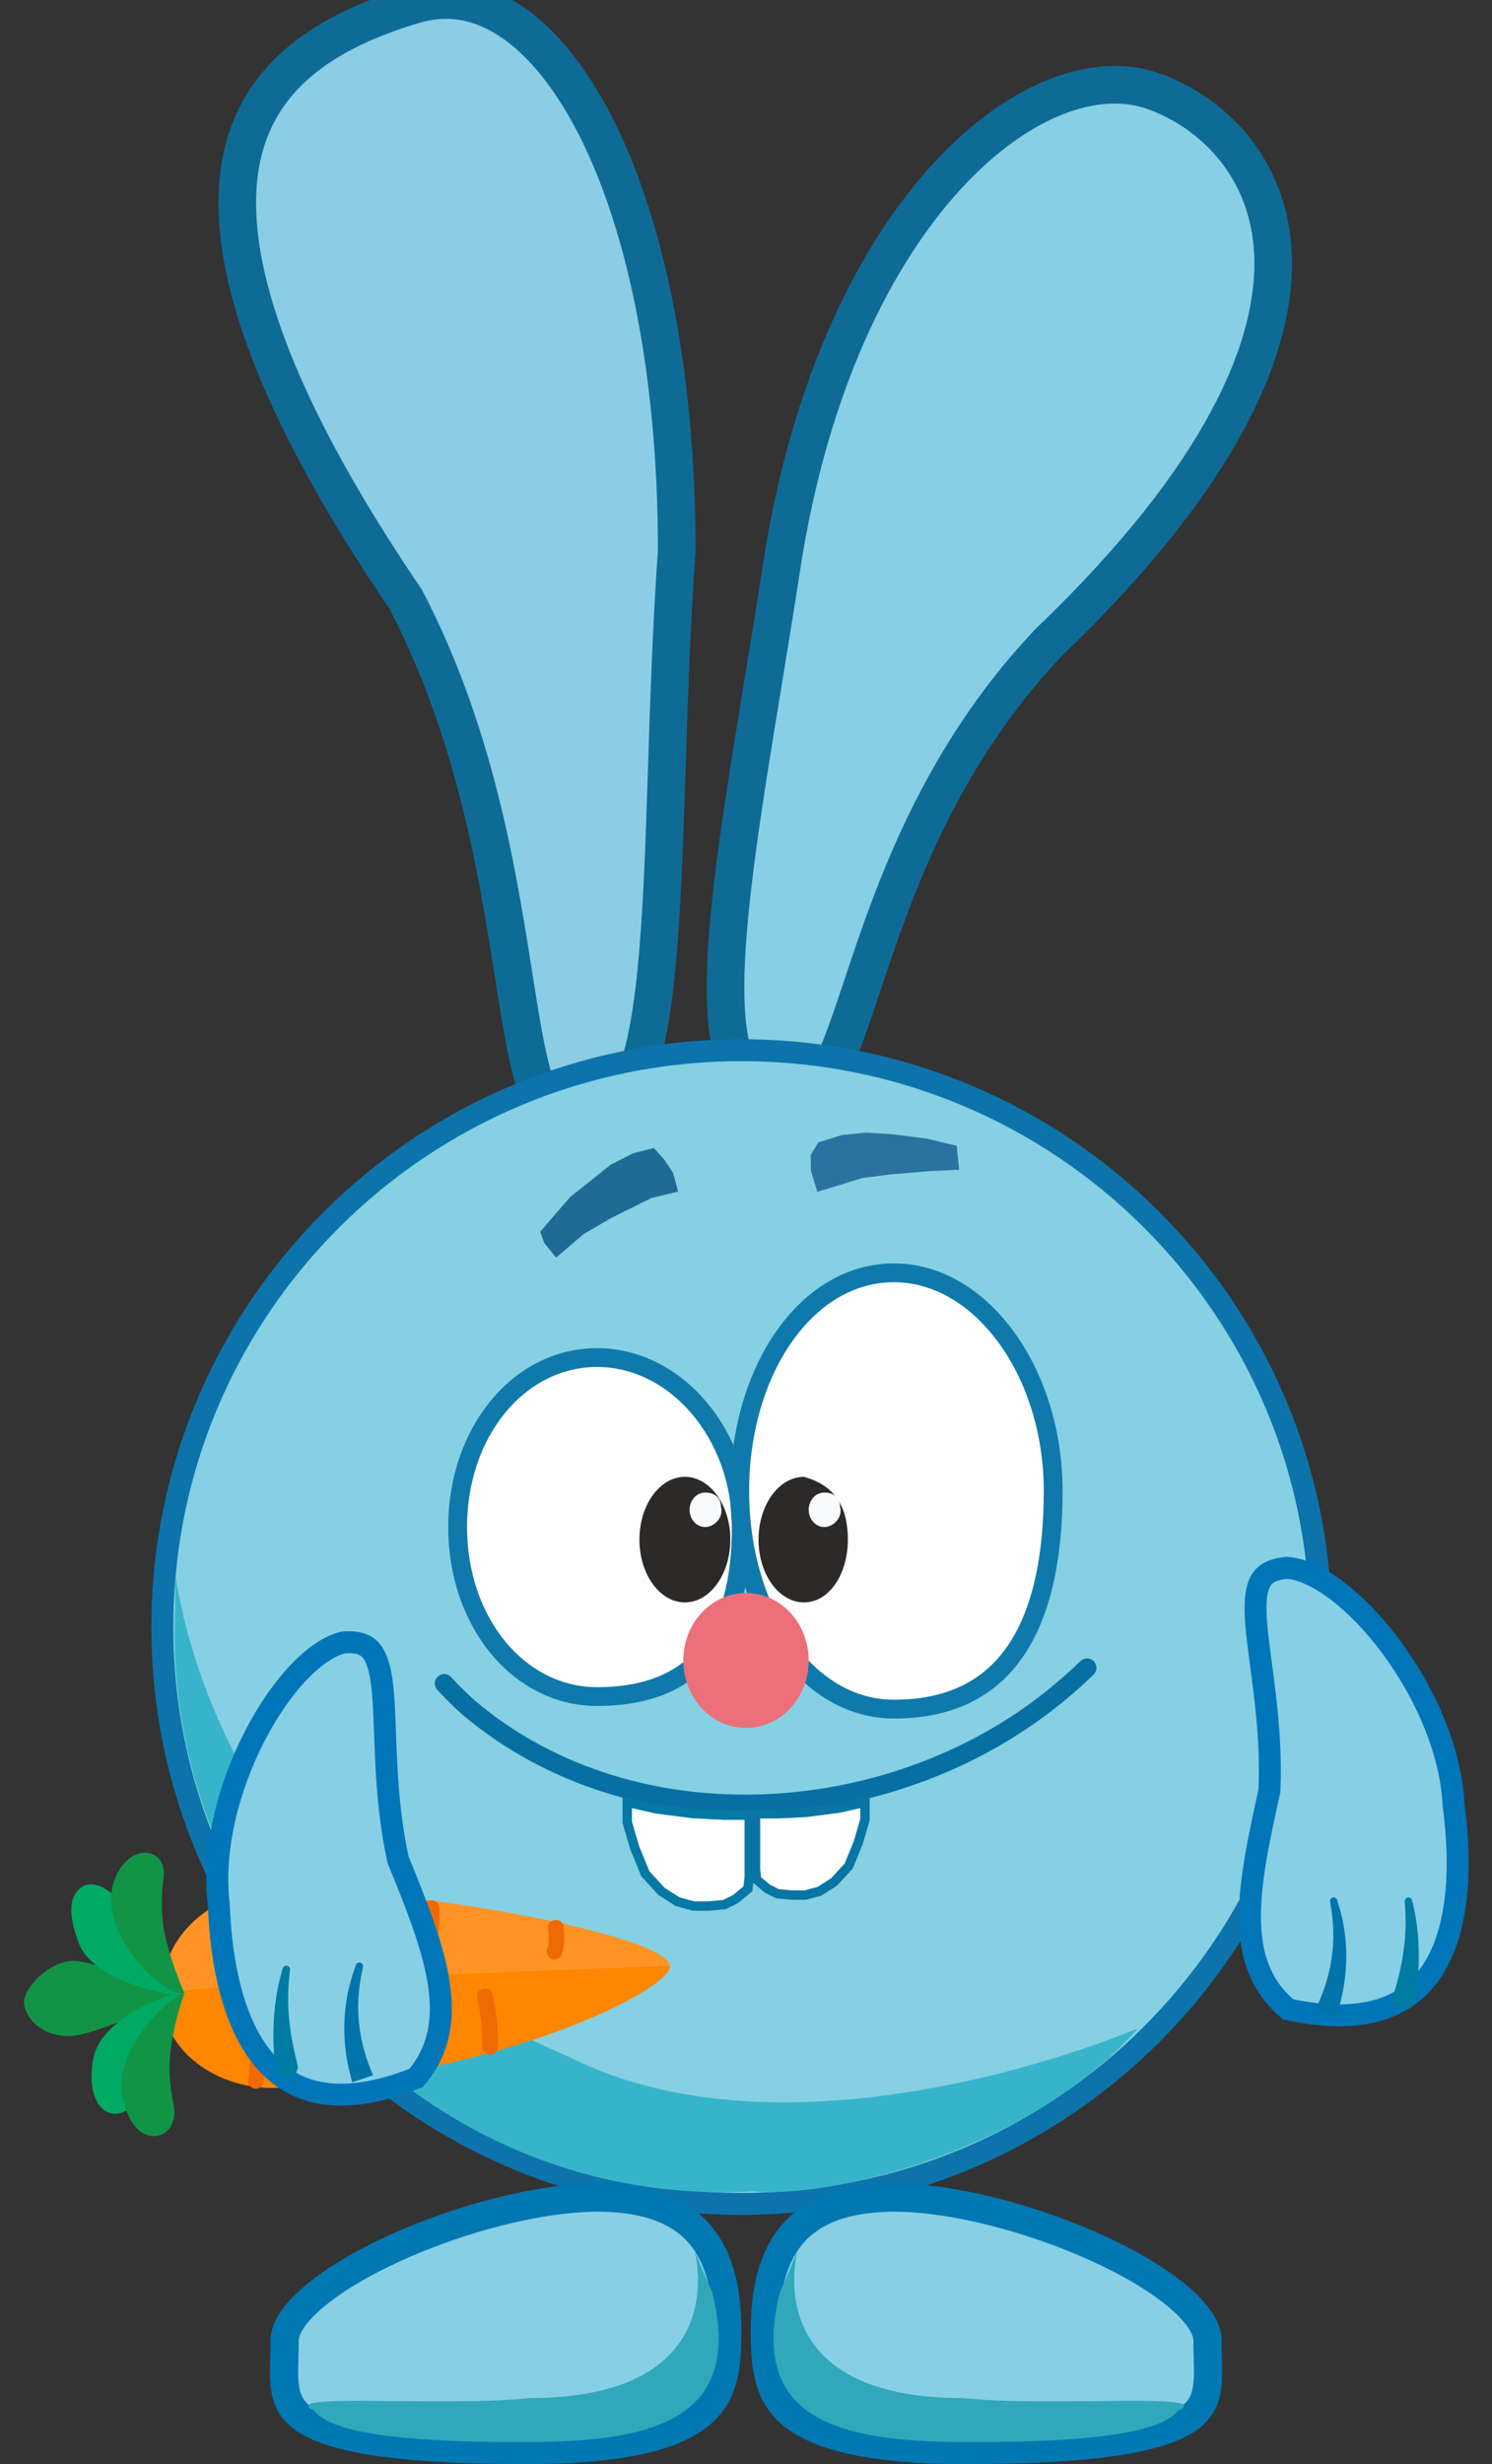 <svg width="476" height="786" viewBox="0 0 476 786" fill="none" xmlns="http://www.w3.org/2000/svg">
<rect x="0" y="0" width="476" height="786" fill="#333333" stroke="none"/>
<g clip-path="url(#clip0_176_398)">
<path d="M132.06 1.544C142.35 -1.547 152.338 0.033 161.847 6.013C171.519 12.097 180.826 22.845 188.945 38.175C205.166 68.802 215.884 116.289 215.908 175.597C214.15 200.161 213.395 224.922 212.644 247.833C211.889 270.896 211.139 291.998 209.403 309.449C207.64 327.162 204.935 340.064 200.837 347.367C198.861 350.889 196.932 352.434 195.258 353.025C193.648 353.595 191.152 353.674 187.153 351.839L184.261 350.513L181.55 352.178C177.875 354.435 176.243 354.261 175.751 354.12C175.277 353.984 174.075 353.368 172.524 350.243C171.001 347.176 169.635 342.672 168.317 336.609C167.012 330.612 165.833 323.491 164.542 315.353C159.412 283.01 152.767 236.026 129.608 191.518L129.447 191.207L129.25 190.918L126.964 187.527C79.581 116.773 70.817 73.705 77.842 47.28C84.842 20.948 108.298 8.679 132.06 1.544Z" fill="#8BCDE5" stroke="#0E6B96" stroke-width="12"/>
<path d="M302.397 55.946C325.836 30.568 350.505 22.935 367.778 29.012C386.45 35.582 404.986 53.098 406.136 81.302C407.301 109.861 390.748 151.161 334.565 204.925L334.453 205.032L334.348 205.143C299.636 241.946 285.299 283.788 275.62 312.822C273.185 320.13 271.091 326.488 269.037 331.854C266.963 337.272 265.092 341.233 263.239 343.881C261.391 346.522 260.102 347.092 259.38 347.216C258.603 347.348 256.793 347.255 253.301 344.879L250.997 343.311L248.32 344.073C243.978 345.307 241.284 344.983 239.583 344.23C237.93 343.498 236.294 341.952 234.878 338.797C231.868 332.091 230.892 320.467 231.784 304.304C233.549 272.314 242.186 227.558 249.317 181.078C258.274 122.692 279.196 81.07 302.397 55.946Z" fill="#87CFE5" stroke="#0E6B96" stroke-width="12"/>
<path d="M236.571 335.001C338.645 335.001 421.345 417.407 421.345 519.001C421.345 620.595 338.645 703.002 236.571 703.002C134.497 703.002 51.797 620.595 51.797 519.001C51.797 417.407 134.497 335.001 236.571 335.001Z" fill="#86D0E3" stroke="#0C74AB" stroke-width="7"/>
<path d="M363.075 647.001C328.71 686.002 264.96 701.502 240.058 699.002C133.476 705.002 53.291 610.896 55.782 517.501C57.341 459.001 42.832 597.001 181.289 656.002C255.497 693.502 363.075 647.001 363.075 647.001Z" fill="#37B4CA"/>
<path opacity="0.77" d="M172.334 392.899L181.866 381.864L194.854 371.504L202.019 367.859L208.586 366.187L211.892 369.858L214.675 374.003L216.363 380.096L207.781 382.167L194.994 388.532L186.262 393.6L177.404 401.164L173.651 396.47L172.334 392.899Z" fill="#004F80"/>
<path opacity="0.7" d="M261.124 364.373L268.743 362.038L276.325 361.283L284.823 361.816L295.665 363.199L305.226 365.498L305.995 373.106L295.739 373.635L284.054 374.602L275.044 375.796L268.377 377.839L260.758 380.174L258.707 373.482L258.67 368.263L261.124 364.373Z" fill="#014C83"/>
<g clip-path="url(#clip1_176_398)">
<path d="M190.61 700.999C209.027 700.999 218.973 706.775 224.529 714.29C230.285 722.075 232.029 732.635 232.029 743.499C232.029 754.728 231.154 763.379 223.893 769.751C216.303 776.414 200.711 781.499 168.155 781.499C145.805 781.499 129.737 780.43 118.201 778.532C106.591 776.621 100.029 773.938 96.28 771.063C92.796 768.391 91.449 765.331 90.92 761.491C90.641 759.465 90.596 757.237 90.638 754.692C90.677 752.3 90.807 749.303 90.807 746.499C90.807 743.009 93.511 738.247 100.053 732.68C106.37 727.306 115.365 721.957 125.756 717.205C146.589 707.676 172.015 700.999 190.61 700.999Z" fill="#87CFE5" stroke="#0178B2" stroke-width="9"/>
<path d="M227.153 730.95C238.131 773.95 204.743 778.998 166.158 778.998C127.574 778.998 105.777 775.998 100.288 768.998C87.313 762.998 140.822 767.95 168.767 764.95C253.601 764.95 207.577 687.998 227.153 730.95Z" fill="#31A7BA"/>
</g>
<g clip-path="url(#clip2_176_398)">
<path d="M285.431 700.999C267.014 700.999 257.068 706.775 251.512 714.29C245.756 722.075 244.012 732.635 244.012 743.499C244.012 754.728 244.887 763.379 252.148 769.751C259.738 776.414 275.33 781.499 307.886 781.499C330.236 781.499 346.304 780.43 357.84 778.532C369.45 776.621 376.012 773.938 379.761 771.063C383.245 768.391 384.592 765.331 385.121 761.491C385.401 759.465 385.445 757.237 385.403 754.692C385.364 752.3 385.234 749.303 385.234 746.499C385.234 743.009 382.53 738.247 375.988 732.68C369.671 727.306 360.676 721.957 350.285 717.205C329.452 707.676 304.026 700.999 285.431 700.999Z" fill="#87CFE5" stroke="#0178B2" stroke-width="9"/>
<path d="M248.888 730.95C237.91 773.95 271.298 778.998 309.883 778.998C348.467 778.998 370.264 775.998 375.753 768.998C388.728 762.998 335.219 767.95 307.274 764.95C222.44 764.95 268.464 687.998 248.888 730.95Z" fill="#31A7BA"/>
</g>
<g clip-path="url(#clip3_176_398)">
<path d="M143.934 534.979C143.4 534.391 142.654 534.039 141.861 534.002C141.067 533.965 140.292 534.245 139.705 534.78C139.117 535.316 138.767 536.063 138.729 536.858C138.692 537.653 138.972 538.43 139.506 539.018C142.125 541.901 144.912 544.63 147.838 547.196C202.373 592.971 287.284 586.305 340.29 541.892C343.27 539.41 346.109 536.859 348.9 534.155C349.471 533.601 349.798 532.844 349.812 532.048C349.825 531.253 349.521 530.484 348.97 529.913C348.418 529.341 347.661 529.012 346.868 528.999C346.073 528.986 345.307 529.289 344.736 529.842C342.055 532.441 339.326 534.892 336.463 537.277C285.68 580.059 203.217 586.126 151.782 542.681C149.021 540.26 146.396 537.689 143.934 534.979Z" fill="#076FA2"/>
<path d="M209.256 576.961L209.324 576.977L209.393 576.986L220.87 578.486L220.93 578.494L220.989 578.497L230.97 578.997L231.008 578.999H239.029V598.915L238.61 602.478L234.712 605.734L231.127 607.53L225.983 607.999H221.265L216.188 606.611L211.055 603.337L205.879 597.68L202.519 589.504L200.105 581.281V574.877L209.256 576.961Z" fill="#FEFEFE" stroke="#0578A5" stroke-width="3"/>
<path d="M267.853 576.721L267.785 576.737L267.714 576.747L257.33 578.102L257.271 578.11L257.212 578.113L248.181 578.565L248.144 578.567H241.025V596.42L241.398 599.578L244.867 602.472L248.073 604.078L252.693 604.499H256.935L261.492 603.253L266.102 600.317L270.754 595.235L273.78 587.876L275.957 580.465V574.876L267.853 576.721Z" fill="#FEFEFE" stroke="#0875A4" stroke-width="3"/>
</g>
<g clip-path="url(#clip4_176_398)">
<path d="M410.596 500.125C405.328 500.579 403.13 502.379 401.976 504.694C400.572 507.512 400.272 511.906 400.812 518.422C401.843 530.843 405.897 549.729 405.001 570.949L404.988 571.256L404.921 571.557C401.499 587.042 398.518 600.854 398.792 612.808C399.054 624.276 402.305 633.663 410.966 640.958C424.009 643.758 433.914 643.266 441.378 640.688C448.924 638.081 454.258 633.249 457.957 626.911C465.502 613.98 466.248 594.734 463.774 576.041L463.755 575.898L463.748 575.754C462.878 558.104 454.34 539.245 443.306 524.627C437.809 517.344 431.782 511.237 425.946 506.929C420.132 502.639 414.825 500.367 410.596 500.125Z" fill="#87CFE5" stroke="#0076B8" stroke-width="7"/>
<path d="M424.345 606.589C424.299 606.302 424.373 606 424.54 605.751C424.708 605.503 424.955 605.328 425.238 605.264C425.521 605.199 425.82 605.249 426.078 605.402C426.336 605.554 426.533 605.794 426.616 606.073C426.792 606.674 426.959 607.257 427.126 607.86C430.47 618.455 430.233 630.849 426.774 641.67C426.595 642.288 426.421 642.874 426.232 643.49C424.052 642.668 421.873 641.846 419.694 641.025C419.943 640.472 420.176 639.947 420.415 639.394C424.867 629.67 426.485 619.234 424.62 608.391C424.532 607.785 424.443 607.197 424.345 606.589Z" fill="#0074AB"/>
<path d="M448.164 606.527C448.144 606.232 448.248 605.931 448.44 605.692C448.632 605.454 448.897 605.296 449.188 605.253C449.48 605.21 449.778 605.285 450.031 605.459C450.283 605.633 450.469 605.891 450.534 606.179C450.651 606.703 450.761 607.199 450.872 607.725C453.041 616.921 453.074 627.085 451.756 636.472C451.69 637.006 451.628 637.515 451.56 638.048C451.441 638.998 450.95 639.832 450.154 640.358C449.359 640.884 448.324 641.059 447.318 640.852C446.312 640.645 445.429 640.076 444.905 639.281C444.379 638.483 444.256 637.523 444.52 636.603C444.664 636.098 444.802 635.616 444.943 635.113C447.588 626.219 448.948 617.418 448.26 608.077C448.23 607.552 448.201 607.054 448.164 606.527Z" fill="#007BA4"/>
</g>
<g clip-path="url(#clip5_176_398)">
<path fill-rule="evenodd" clip-rule="evenodd" d="M213.72 627.153C213.115 616.674 123.431 600.838 85.513 603.033C65.917 604.166 50.818 619.173 51.819 636.522C52.819 653.872 69.54 667.036 89.137 665.902C127.055 663.707 214.323 637.631 213.72 627.153Z" fill="#FF9425"/>
<path fill-rule="evenodd" clip-rule="evenodd" d="M213.706 627.552C213.723 627.353 213.724 627.13 213.724 627.13C213.724 627.13 51.964 632.41 51.819 636.521C51.209 653.89 69.547 667.139 89.138 665.902C162.919 661.24 213.075 634.522 213.706 627.552Z" fill="#FF8600"/>
<path d="M81.616 663.763C82.615 657.02 83.208 650.263 81.678 643.626" stroke="#EF6A00" stroke-width="5" stroke-miterlimit="10" stroke-linecap="round" stroke-linejoin="round"/>
<path d="M115.18 661.102C117.758 656.643 117.02 651.957 115.842 647.119" stroke="#EF6A00" stroke-width="5" stroke-miterlimit="10" stroke-linecap="round" stroke-linejoin="round"/>
<path d="M156.376 652.891C156.428 646.55 155.77 641.346 154.697 636.803" stroke="#EF6A00" stroke-width="5" stroke-miterlimit="10" stroke-linecap="round" stroke-linejoin="round"/>
<path fill-rule="evenodd" clip-rule="evenodd" d="M58.292 636.682C58.292 636.682 34.324 627.029 25.254 625.63C16.223 624.237 7.116 634.576 7.679 639.124C8.452 645.363 15.965 651.026 25.348 649.08C34.186 647.247 58.292 636.682 58.292 636.682Z" fill="#129447"/>
<path fill-rule="evenodd" clip-rule="evenodd" d="M58.215 636.821C58.215 636.821 49.036 630.622 42.884 621.643C39.462 616.648 40.527 608.963 37.519 605.708C33.913 601.808 28.503 599.16 24.985 602.826C21.467 606.49 22.52 612.569 25.06 619.646C29.507 632.03 52.73 636.045 58.215 636.821Z" fill="#00AA63"/>
<path fill-rule="evenodd" clip-rule="evenodd" d="M58.811 635.743C58.811 635.743 55.095 627.714 52.656 617.31C50.927 609.935 51.94 600.496 52.065 599.87C53.759 591.305 45.783 588.358 40.372 593.598C35.66 598.162 34.767 604.964 35.88 610.342C38.75 624.211 54.275 637.386 58.811 635.743Z" fill="#129447"/>
<path fill-rule="evenodd" clip-rule="evenodd" d="M58.811 635.744C58.811 635.744 51.561 643.107 47.15 652.569C44.696 657.833 47.197 665.355 44.826 668.856C41.985 673.052 37.12 676.169 32.943 672.857C28.766 669.545 28.711 661.378 29.856 656.175C32.61 643.642 53.696 635.538 58.811 635.744Z" fill="#00AA63"/>
<path fill-rule="evenodd" clip-rule="evenodd" d="M58.809 635.744C58.809 635.744 54.794 646.708 54.157 657.229C53.64 665.755 55.886 671.902 55.622 674.667C55.137 679.753 50.964 682.849 46.09 680.682C41.215 678.516 38.55 669.535 38.646 665.176C38.945 651.747 53.009 637.77 58.809 635.744Z" fill="#129447"/>
<path d="M94.549 620.317C96.963 614.724 96.787 608.492 96.419 604.496" stroke="#EF6A00" stroke-width="5" stroke-miterlimit="10" stroke-linecap="round" stroke-linejoin="round"/>
<path d="M136.08 621.282C137.83 617.028 137.856 611.958 137.701 608.677" stroke="#EF6A00" stroke-width="5" stroke-miterlimit="10" stroke-linecap="round" stroke-linejoin="round"/>
<path d="M176.918 622.518C177.737 620.087 177.561 616.952 177.351 614.904" stroke="#EF6A00" stroke-width="5" stroke-miterlimit="10" stroke-linecap="round" stroke-linejoin="round"/>
<path d="M109.497 523.93C114.766 523.489 117.235 524.892 118.76 526.981C120.617 529.522 121.65 533.803 122.211 540.317C123.279 552.735 122.451 572.036 126.896 592.803L126.96 593.103L127.076 593.389C133.047 608.076 138.303 621.191 140.04 633.019C141.705 644.368 140.075 654.169 132.763 662.822C120.375 667.781 110.528 668.966 102.738 667.683C94.863 666.386 88.793 662.523 84.084 656.897C74.477 645.423 70.512 626.577 69.815 607.733L69.809 607.588L69.791 607.445C67.688 589.899 72.94 569.869 81.364 553.599C85.56 545.493 90.477 538.456 95.507 533.225C100.517 528.016 105.368 524.882 109.497 523.93Z" fill="#87CFE5" stroke="#0076B8" stroke-width="7"/>
<path d="M115.801 627.401C115.859 627.116 115.798 626.811 115.641 626.555C115.483 626.3 115.243 626.115 114.963 626.039C114.682 625.962 114.381 626 114.116 626.141C113.851 626.282 113.644 626.514 113.55 626.789C113.348 627.382 113.155 627.958 112.963 628.553C109.167 638.997 108.88 651.39 111.884 662.348C112.038 662.973 112.187 663.566 112.351 664.189C114.567 663.46 116.784 662.731 119 662.002C118.774 661.439 118.562 660.905 118.347 660.342C114.302 650.439 113.123 639.944 115.45 629.189C115.563 628.588 115.677 628.004 115.801 627.401Z" fill="#0074AB"/>
<path d="M92.527 628.336C92.56 628.042 92.468 627.737 92.287 627.49C92.104 627.244 91.846 627.075 91.556 627.02C91.266 626.965 90.963 627.027 90.703 627.19C90.444 627.353 90.247 627.603 90.169 627.888C90.03 628.407 89.899 628.898 89.766 629.419C87.205 638.515 86.742 648.668 87.665 658.103C87.708 658.639 87.749 659.15 87.794 659.685C87.873 660.64 88.329 661.494 89.104 662.053C89.877 662.612 90.906 662.83 91.922 662.666C92.938 662.502 93.846 661.971 94.403 661.198C94.964 660.423 95.128 659.469 94.902 658.539C94.779 658.028 94.662 657.541 94.542 657.032C92.27 648.035 91.281 639.184 92.365 629.881C92.418 629.357 92.468 628.861 92.527 628.336Z" fill="#007BA4"/>
</g>
<g clip-path="url(#clip6_176_398)">
<path d="M190.5 433.038C215.48 433.038 236.5 457.267 236.5 487.107C236.5 503.943 233.056 517.431 225.771 526.658C218.589 535.757 207.302 541.176 190.5 541.176C165.614 541.176 146 517.541 146 487.107C146 456.673 165.614 433.038 190.5 433.038Z" fill="#FEFEFE" stroke="#0F79AB" stroke-width="6"/>
<path d="M285.176 406.004C298.85 406.004 311.49 413.616 320.821 426.275C330.149 438.929 336 456.44 336 475.593C336 497.167 332.187 514.606 324.027 526.575C316.002 538.347 303.53 545.181 285.176 545.181C271.506 545.181 259.294 537.727 250.386 525.182C241.468 512.624 236 495.106 236 475.593C236 456.079 241.468 438.561 250.386 426.003C259.294 413.458 271.506 406.004 285.176 406.004Z" fill="#FEFEFE" stroke="#0F79AB" stroke-width="6"/>
<path d="M238 551.189C249.046 551.189 258 541.55 258 529.661C258 517.772 249.046 508.134 238 508.134C226.954 508.134 218 517.772 218 529.661C218 541.55 226.954 551.189 238 551.189Z" fill="#ED6F7A"/>
<path d="M270.5 491.112C270.5 502.172 264.508 511.138 256.5 511.138C248.492 511.138 242 502.172 242 491.112C242 480.053 248.492 471.087 256.5 471.087C265.5 473.59 270.5 479.598 270.5 491.112Z" fill="#2B2A28"/>
<path d="M218.5 511.138C226.508 511.138 233 502.172 233 491.112C233 480.053 226.508 471.087 218.5 471.087C210.492 471.087 204 480.053 204 491.112C204 502.172 210.492 511.138 218.5 511.138Z" fill="#2B2A28"/>
<path d="M268 480.599C269 484.103 265.761 487.107 263 487.107C260.239 487.107 258 484.642 258 481.6C258 478.559 260.239 476.093 263 476.093C265.761 476.093 268 477.558 268 480.599Z" fill="#F9FAFB"/>
<path d="M230 480.599C231 484.103 227.761 487.107 225 487.107C222.239 487.107 220 484.642 220 481.6C220 478.559 222.239 476.093 225 476.093C227.761 476.093 230 477.558 230 480.599Z" fill="#F9FAFB"/>
</g>
</g>
<defs>
<clipPath id="clip0_176_398">
<rect width="476" height="786" fill="white"/>
</clipPath>
<clipPath id="clip1_176_398">
<rect width="150.704" height="90" fill="white" transform="translate(85.816 695.999)"/>
</clipPath>
<clipPath id="clip2_176_398">
<rect width="150.704" height="90" fill="white" transform="matrix(-1 0 0 1 390.225 695.999)"/>
</clipPath>
<clipPath id="clip3_176_398">
<rect width="211.585" height="81" fill="white" transform="translate(138.726 528.999)"/>
</clipPath>
<clipPath id="clip4_176_398">
<rect width="75.851" height="149" fill="white" transform="matrix(-0.999 -0.042 -0.042 0.999 472.653 499.242)"/>
</clipPath>
<clipPath id="clip5_176_398">
<rect width="155.997" height="208.594" fill="white" transform="matrix(-0.095 -0.995 -0.995 0.096 218.498 666.288)"/>
</clipPath>
<clipPath id="clip6_176_398">
<rect width="196" height="148.189" fill="white" transform="translate(143 403)"/>
</clipPath>
</defs>
</svg>
